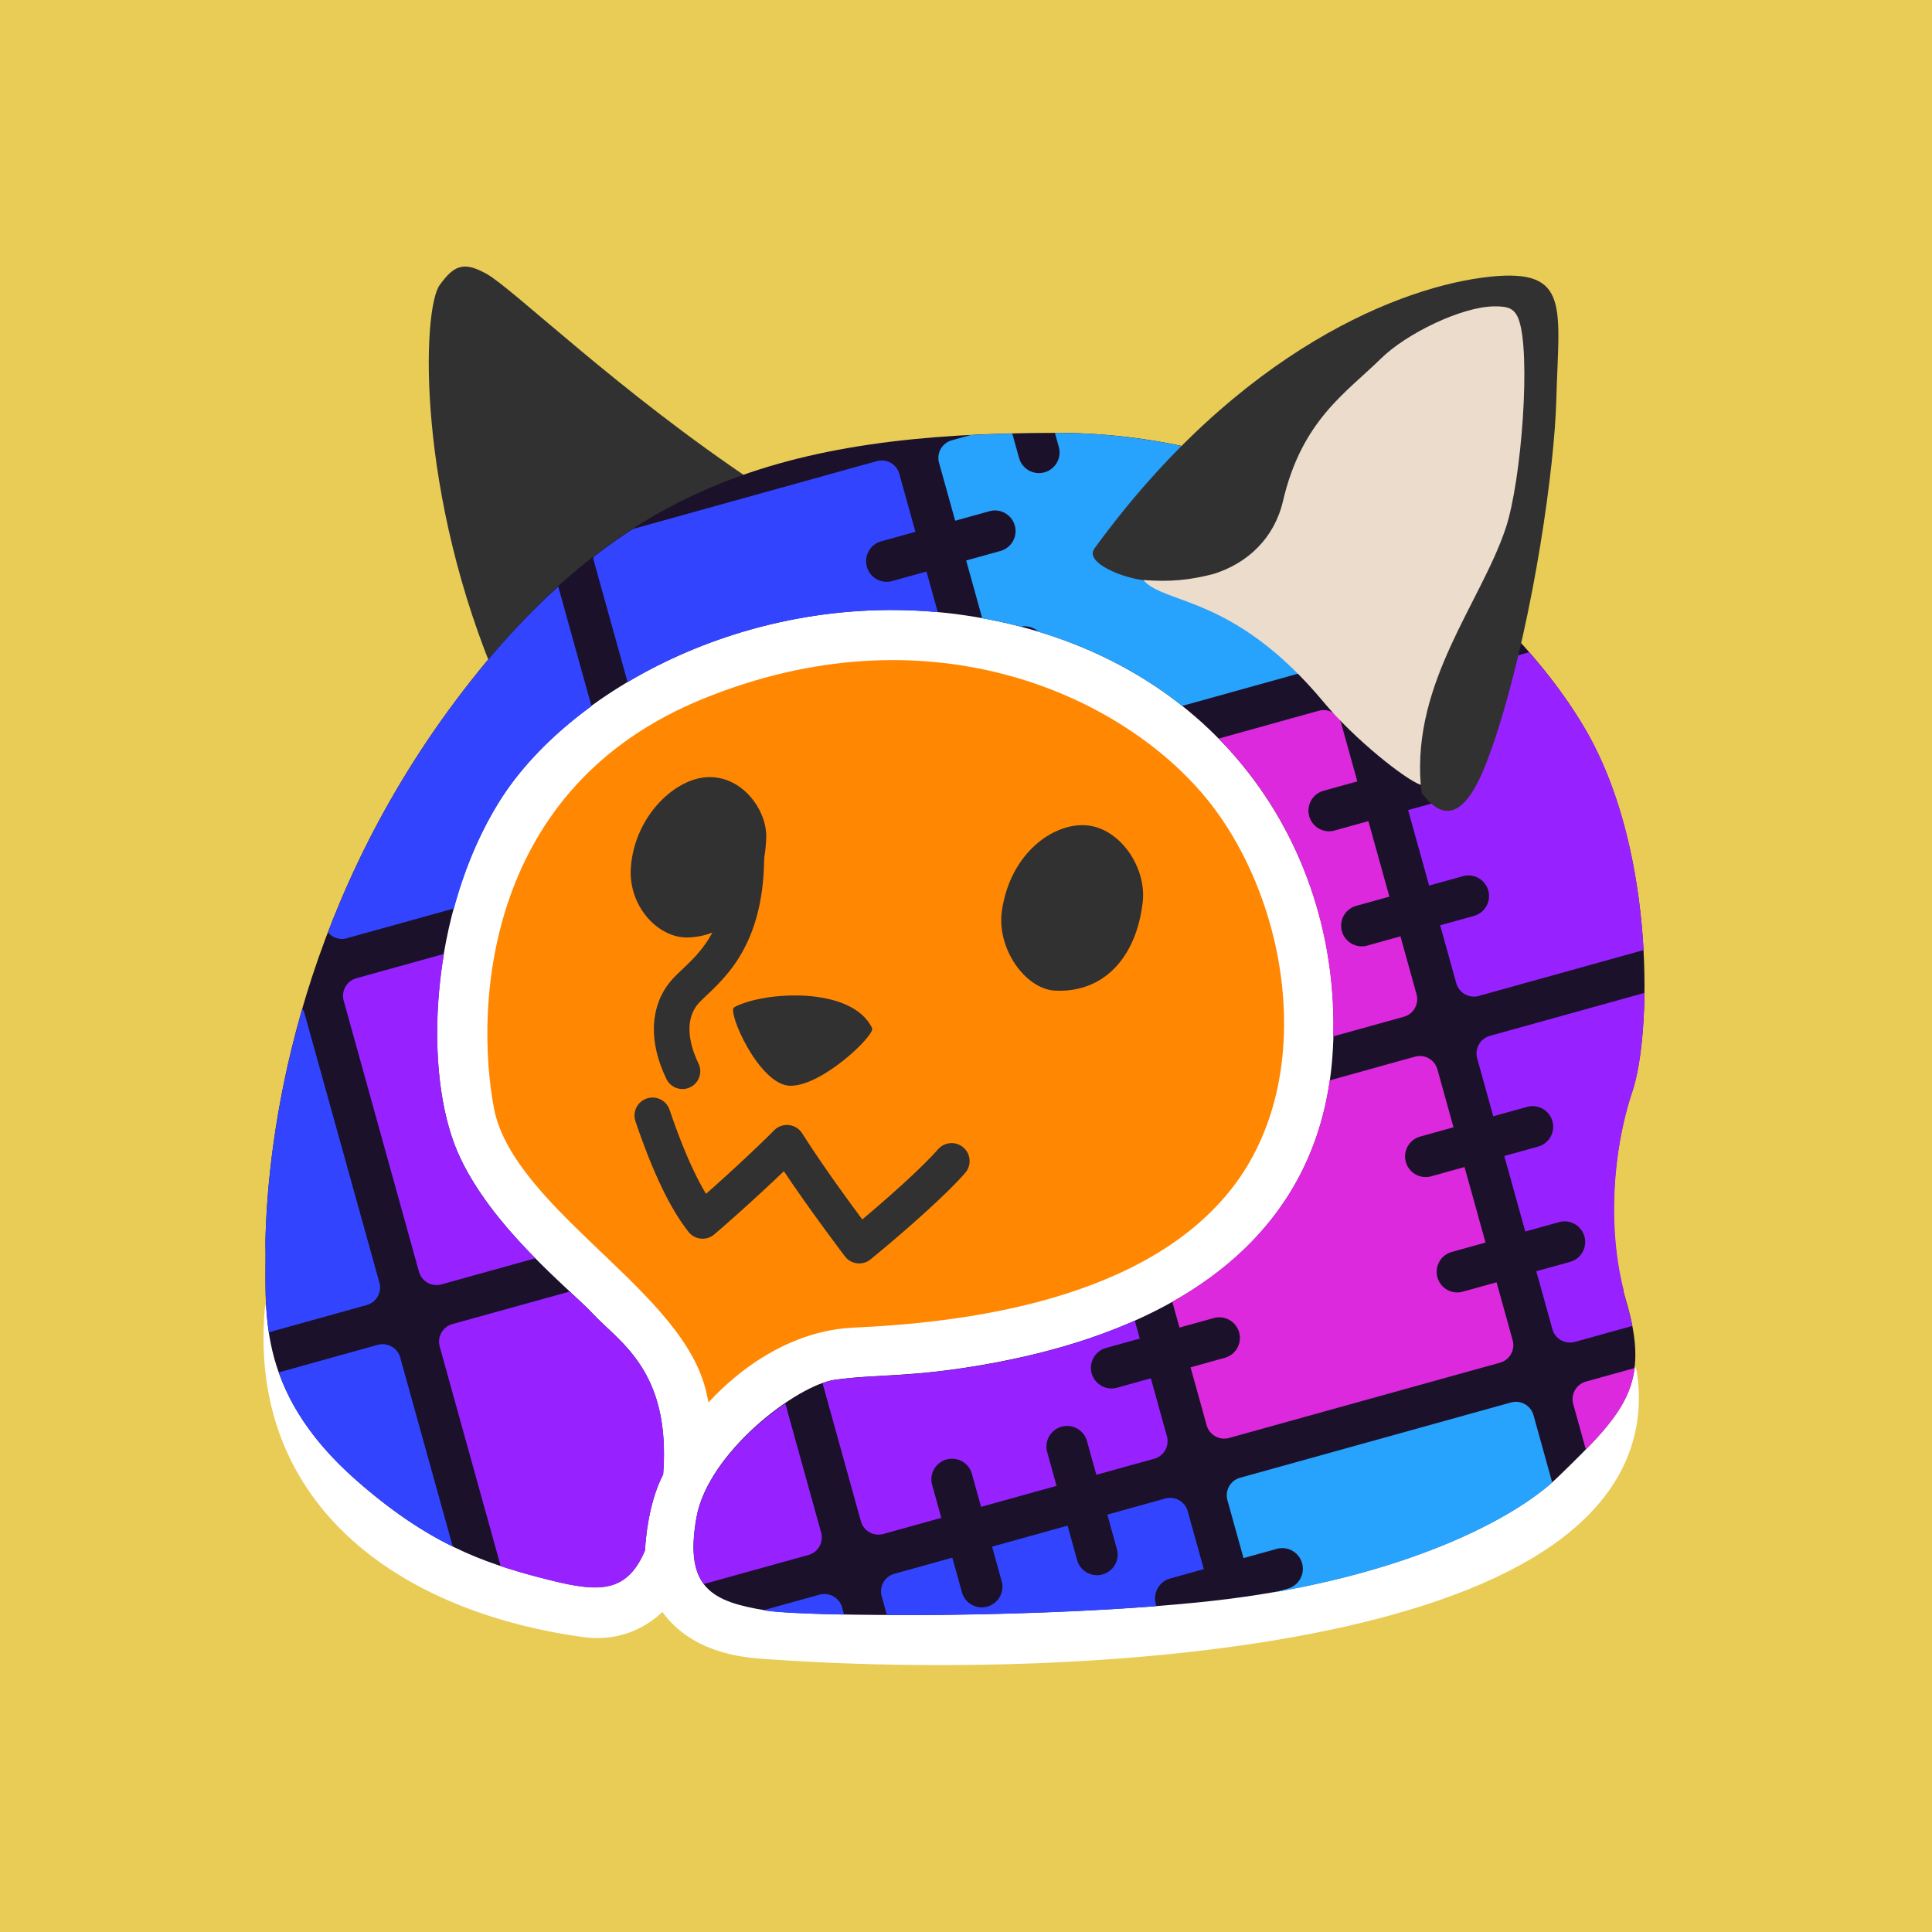 <?xml version="1.0" encoding="UTF-8" standalone="no"?>
<svg
   xml:space="preserve"
   width="128"
   height="128"
   version="1.1"
   id="svg38"
   sodipodi:docname="cozy-discord-stats.svg"
   inkscape:version="1.2.2 (b0a8486541, 2022-12-01)"
   xmlns:inkscape="http://www.inkscape.org/namespaces/inkscape"
   xmlns:sodipodi="http://sodipodi.sourceforge.net/DTD/sodipodi-0.dtd"
   xmlns="http://www.w3.org/2000/svg"
   xmlns:svg="http://www.w3.org/2000/svg"><defs
     id="defs42" /><sodipodi:namedview
     id="namedview40"
     pagecolor="#20172e"
     bordercolor="#999999"
     borderopacity="1"
     inkscape:showpageshadow="0"
     inkscape:pageopacity="0"
     inkscape:pagecheckerboard="0"
     inkscape:deskcolor="#d1d1d1"
     showgrid="false"
     showguides="true"
     inkscape:zoom="1.7128907"
     inkscape:cx="39.990877"
     inkscape:cy="-4.9623716"
     inkscape:window-width="1441"
     inkscape:window-height="1080"
     inkscape:window-x="2903"
     inkscape:window-y="120"
     inkscape:window-maximized="0"
     inkscape:current-layer="svg38" /><rect
     style="opacity:1;fill:#e9cc56;fill-opacity:1;stroke-width:1.111"
     id="rect1691"
     width="128"
     height="128"
     x="0"
     y="0"
     rx="0" /><g
     style="display:inline"
     id="g24"
     transform="matrix(0.724,0,0,0.724,16.81,17.66)"><path
       d="m 69.97,33.403 c 0.309,0.08 0.617,0.159 0.92,0.245 -0.304,-0.084 -0.61,-0.167 -0.92,-0.245 z m -10.94,2.823 a 40.22,40.22 0 0 0 -2.45,0.085 c -4.41,0.288 -9.1,1.314 -13.974,3.297 -9.635,3.92 -14.51,10.494 -16.938,17.354 -2.427,6.86 -2.22,14.043 -1.405,18.535 0.74,4.083 4.469,7.918 8.59,11.868 4.122,3.95 8.724,8.034 9.88,12.727 0.125,0.513 0.178,1.064 0.272,1.597 3.277,-3.772 7.687,-6.694 12.756,-6.923 9.494,-0.427 25.36,-2.151 33.17,-12.255 3.754,-4.859 5.03,-11.254 4.383,-17.648 C 92.646,58.244 89.993,52.171 86.223,47.816 80.883,41.648 71.129,36.175 59.03,36.226 Z"
       style="display:inline;fill:#ff8702;fill-opacity:1;stroke:none;stroke-width:0.712px;stroke-linecap:butt;stroke-linejoin:miter;stroke-opacity:0.45"
       transform="matrix(1.05,0,0,1.05,-3.68,-2.216)"
       id="path2" /><path
       d="M 24.895,38.67 C 17.663,21.941 18.165,5.851 19.715,3.716 20.938,2.033 21.761,1.62 23.767,2.731 c 2.367,1.31 11.58,10.337 23.627,18.339 5.21,3.46 -7.137,2.429 -0.574,4.855 -11.475,0.78 -16.004,6.074 -21.925,12.745 z"
       style="display:inline;fill:#313131;fill-opacity:1;stroke:none;stroke-width:0.821px;stroke-linecap:butt;stroke-linejoin:miter;stroke-opacity:1"
       transform="matrix(1.05,0,0,1.05,-3.68,-2.216)"
       id="path4" /><path
       d="m 6.739,93.22 c -1.364,16.525 12.158,24.205 25.774,26.067 7.673,1.05 10.125,-10.756 8.175,-18.693 C 38.738,92.657 24.026,85.54 22.195,75.889 20.364,66.237 21.457,45.941 41.813,37.659 c 20.305,-8.261 37.8,-0.694 46.001,8.779 8.201,9.473 11.124,26.62 2.779,37.364 -8.346,10.744 -25.079,12.631 -34.737,13.067 -13.014,0.586 -24.29,23.065 -8.144,24.276 28.845,2.163 76.993,-1.217 74.099,-22.195"
       style="display:inline;fill:none;stroke:#ffffff;stroke-width:4.573;stroke-linecap:round;stroke-linejoin:round;stroke-dasharray:none;stroke-opacity:1"
       transform="matrix(1.05,0,0,1.05,-3.68,-2.216)"
       id="path6" /><path
       d="M 73.455,16.604 C 49.501,16.617 35.084,21.264 21.089,39.961 7.095,58.659 4.705,78.068 4.523,87.122 c 0.138,5.605 -1.17,12.767 7.936,20.771 6.335,5.569 11.122,7.191 15.953,8.457 4.83,1.267 7.48,1.634 9.182,-2.332 0.162,-2.51 0.678,-4.875 1.588,-6.636 0.695,-9.05 -3.811,-11.521 -6.13,-14.02 C 31.162,91.325 24.101,85.787 21.281,79.299 18.248,72.32 18.807,58.51 24.898,48.738 31.243,38.558 48.16,29.588 66.385,32.646 88.213,36.309 98.86,53.889 97.5,71.135 96.383,85.293 85.958,94.372 67.752,97.7 c -6.906,1.263 -9.79,0.905 -13.571,1.421 -3.347,0.456 -11.083,6.347 -12.092,12.004 -1.103,6.186 1.404,7.337 5.997,8.1 3.495,0.58 24.936,0.717 38.816,-0.81 15.443,-1.698 26.048,-6.713 30.312,-10.854 5.775,-5.608 8.075,-7.974 5.885,-15.353 -1.795,-6.044 -1.121,-13.266 0.55,-18.223 1.672,-4.958 1.988,-20.391 -3.695,-30.832 -5.684,-10.44 -22.545,-26.562 -46.5,-26.55 z"
       style="display:inline;fill:#1b112b;stroke-width:0.179"
       transform="matrix(1.05,0,0,1.05,-3.68,-2.216)"
       id="path8" /><g
       style="display:inline"
       id="g18"><path
         d="m -41.36,-22.582 h -3.589 v 3.207 a 1.887,1.887 0 0 1 -3.774,0 v -3.208 l -5.5,10e-4 a 1.672,1.672 0 0 0 -1.671,1.673 v 5.5 h 3.208 a 1.887,1.887 0 0 1 10e-4,3.774 h -3.209 l 10e-4,7.173 3.21,-0.002 a 1.887,1.887 0 0 1 -0.002,3.774 h -3.207 v 5.5 a 1.674,1.674 0 0 0 1.672,1.673 l 15.656,-0.002 c 1.364,-6.206 1.984,-13.595 0.491,-20.048 -0.615,-2.658 -1.725,-5.751 -3.288,-9.015 z m -103.063,0 -8.314,-0.003 a 1.67,1.67 0 0 0 -1.674,1.674 l -0.006,25.729 a 1.67,1.67 0 0 0 1.674,1.673 l 8.917,0.002 c -1.822,-3.28 -3.693,-7.28 -4.246,-11.241 -0.654,-4.679 0.647,-11.416 3.65,-17.835 z M -39.538,10.277 -54.22,10.276 a 1.674,1.674 0 0 0 -1.67,1.67 l -0.002,5.502 h 3.21 a 1.887,1.887 0 0 1 -0.002,3.774 h -3.209 v 7.172 h 3.208 a 1.887,1.887 0 0 1 0,3.774 l -3.21,-0.002 v 5.502 a 1.672,1.672 0 0 0 1.672,1.673 h 5.46 c 0.016,-0.188 0.03,-0.381 0.04,-0.578 l 10e-4,-2.63 a 1.887,1.887 0 0 1 0.067,-0.154 c 0.146,-6.338 2.714,-12.987 5.65,-17.313 1.095,-1.614 2.38,-4.65 3.467,-8.39 z m -102.081,-0.012 -11.13,-0.003 a 1.67,1.67 0 0 0 -1.674,1.674 l -0.004,20.85 a 57.27,57.27 0 0 0 3.15,1.958 c 4.53,2.64 7.108,3.756 9.945,0.223 0.87,-2.494 2.057,-4.742 3.474,-6.268 3.248,-8.96 -0.617,-12.728 -2.26,-15.909 -0.302,-0.584 -0.868,-1.493 -1.501,-2.525 z m 49.115,16.42 c -4.14,0.614 -8.719,0.708 -13.726,0.255 -7.343,-0.665 -10.159,-1.838 -14.13,-2.38 -0.346,-0.047 -0.76,-0.042 -1.208,-0.009 l -0.002,13.105 a 1.672,1.672 0 0 0 1.672,1.671 l 5.501,0.001 V 36.12 a 1.889,1.889 0 0 1 3.775,0.001 v 3.21 h 7.17 l 0.002,-3.209 a 1.889,1.889 0 0 1 1.886,-1.886 1.889,1.889 0 0 1 1.892,1.886 v 3.21 h 5.495 a 1.67,1.67 0 0 0 1.671,-1.672 l 0.001,-5.501 h -3.207 a 1.887,1.887 0 1 1 0.001,-3.774 l 3.207,10e-4 z m -32.846,-1.261 c -4.057,1.374 -8.87,4.237 -10.62,7.88 -1.316,2.741 -1.544,4.61 -0.987,6.037 l 9.93,0.002 c 0.927,0 1.673,-0.745 1.674,-1.672 z"
         style="fill:#9722ff;stroke-width:0.182"
         transform="rotate(-15.535,249.834,-573.05)"
         id="path10" /><path
         d="m -60.701,-22.454 a 1.672,1.672 0 0 0 -0.64,-0.127 h -9.506 c 4.995,9.019 5.732,19.517 2.801,29.064 h 6.708 a 1.674,1.674 0 0 0 1.673,-1.672 l -10e-4,-5.5 h -3.21 a 1.887,1.887 0 0 1 10e-4,-3.772 l 3.208,-0.003 -10e-4,-7.172 -3.208,0.002 a 1.887,1.887 0 1 1 0,-3.775 h 3.208 l -10e-4,-5.5 a 1.672,1.672 0 0 0 -1.032,-1.545 z m 0.003,32.855 a 1.674,1.674 0 0 0 -0.64,-0.127 h -8.09 c -3.584,8.172 -10.155,13.41 -19.308,15.662 v 2.453 h 3.212 a 1.888,1.888 0 1 1 -0.001,3.775 l -3.207,-0.001 -0.002,5.5 a 1.67,1.67 0 0 0 1.672,1.672 l 25.722,0.004 a 1.672,1.672 0 0 0 1.67,-1.672 v -5.5 h -3.206 a 1.887,1.887 0 1 1 -0.001,-3.774 h 3.209 V 21.22 h -3.208 a 1.888,1.888 0 0 1 10e-4,-3.775 h 3.209 v -5.5 A 1.674,1.674 0 0 0 -60.698,10.4 Z m 11.102,32.711 h -4.626 a 1.672,1.672 0 0 0 -1.673,1.671 v 4.324 c 3.182,-1.851 5.238,-3.45 6.3,-5.995 z"
         style="fill:#dc29dd;stroke-width:0.182"
         transform="rotate(-15.535,249.834,-573.05)"
         id="path12" /><path
         d="m -77.652,-53.507 c -0.047,-0.014 -0.091,-0.024 -0.138,-0.037 v 1.33 a 1.888,1.888 0 0 1 -3.776,0 v -2.325 c -1.269,-0.32 -2.509,-0.608 -3.734,-0.882 h -1.766 a 1.672,1.672 0 0 0 -1.673,1.672 l 0.003,5.504 h 3.207 a 1.887,1.887 0 1 1 10e-4,3.773 h -3.213 v 5.49 c 1.103,0.533 2.17,1.091 3.188,1.683 h 0.022 a 1.889,1.889 0 0 1 1.427,0.89 c 4.492,2.847 8.09,6.27 10.844,10.054 l 11.918,-0.001 a 1.672,1.672 0 0 0 1.671,-1.672 v -16.684 c -2.953,-2.177 -6.19,-4.156 -9.774,-5.796 a 1.887,1.887 0 0 1 -0.3,-0.135 55.025,55.025 0 0 0 -7.907,-2.865 z m 16.95,96.75 a 1.672,1.672 0 0 0 -0.64,-0.128 l -25.724,-0.003 a 1.67,1.67 0 0 0 -1.673,1.67 v 5.5 h 3.21 a 1.889,1.889 0 0 1 0,3.776 h -1.284 c 12.568,1.253 22.128,-0.445 27.143,-2.874 v -6.398 a 1.672,1.672 0 0 0 -1.032,-1.544 z"
         style="display:inline;fill:#27a2fd;stroke-width:0.182"
         transform="rotate(-15.535,249.834,-573.05)"
         id="path14" /><path
         d="m -93.545,-55.294 a 1.672,1.672 0 0 0 -0.64,-0.127 l -23.15,0.003 c -1.391,0.43 -2.782,0.934 -4.171,1.502 a 1.674,1.674 0 0 0 -0.072,0.17 l 0.002,11.706 c 8.628,-2.347 19.053,-2.365 29.066,1.43 l -10e-4,-3.861 h -3.207 a 1.887,1.887 0 1 1 -0.002,-3.773 h 3.207 v -5.502 a 1.672,1.672 0 0 0 -1.032,-1.548 z m -31.8,3.127 c -3.871,1.945 -7.786,4.422 -11.857,7.563 a 87.278,87.278 0 0 0 -16.918,17.284 1.672,1.672 0 0 0 1.383,0.974 h 10.305 c 1.812,-3.055 4.017,-5.923 6.614,-8.305 2.707,-2.484 6.312,-4.592 10.472,-6.155 z m -32.918,30.967 c -4.863,7.881 -7.58,15.035 -8.964,19.653 -0.605,2.403 -1.54,5.019 -1.908,8.03 h 9.29 a 1.674,1.674 0 0 0 1.671,-1.671 l -0.003,-25.726 a 1.672,1.672 0 0 0 -0.087,-0.286 z m -0.942,31.59 a 1.674,1.674 0 0 0 -0.64,-0.128 h -9.394 c 0.223,3.294 1.327,7.04 4.2,11.439 2.374,3.636 4.638,6.198 6.864,8.186 l 0.001,-17.952 a 1.674,1.674 0 0 0 -1.032,-1.546 z m 65.663,32.848 a 1.67,1.67 0 0 0 -0.64,-0.127 h -5.499 v 3.207 a 1.889,1.889 0 1 1 -3.776,-0.002 l 10e-4,-3.206 -7.172,-10e-4 v 3.207 a 1.889,1.889 0 1 1 -3.775,-0.002 v -3.206 l -5.5,-10e-4 a 1.672,1.672 0 0 0 -1.672,1.672 v 1.792 c 6.943,1.962 16.011,4.254 23.99,5.817 a 1.889,1.889 0 0 1 1.866,-2.106 h 3.207 l 0.002,-5.5 a 1.67,1.67 0 0 0 -1.032,-1.544 z m -32.833,0.004 a 1.674,1.674 0 0 0 -0.639,-0.13 h -5.317 c 0.053,0.025 0.096,0.05 0.15,0.074 0.96,0.447 3.502,1.286 6.839,2.285 v -0.686 a 1.674,1.674 0 0 0 -1.033,-1.543 z"
         style="display:inline;fill:#3344ff;stroke-width:0.182"
         transform="rotate(-15.535,249.834,-573.05)"
         id="path16" /></g><path
       d="m 111.282,2.992 c -7.624,0.784 -21.834,6.294 -34.513,23.696 -0.9,1.236 2.597,2.668 4.67,2.795 16.78,3.532 20.31,-18.515 27.211,-17.89 -0.69,13.48 -3.663,22.213 -3.504,34.425 0.026,0.73 0.044,1.414 0.165,1.991 0.164,0.218 0.342,0.43 0.534,0.63 2.35,2.471 4.051,-0.569 5.14,-3.41 0.329,-0.872 0.663,-1.805 1.036,-3.004 3.123,-10.043 4.852,-22.763 5.004,-28.437 0.218,-8.083 1.264,-11.517 -5.743,-10.796 z"
       style="display:inline;fill:#313131;fill-opacity:1;stroke:none;stroke-width:0.834px;stroke-linecap:butt;stroke-linejoin:miter;stroke-opacity:0.45"
       transform="matrix(1.05,0,0,1.05,-3.68,-2.216)"
       id="path20" /><path
       d="m 111.604,5.58 c -2.818,0.03 -7.633,2.355 -9.873,4.561 -2.987,2.943 -6.88,5.344 -8.526,12.412 -0.748,3.21 -3.068,5.421 -6.06,6.35 -2.146,0.549 -3.771,0.697 -6.108,0.529 1.864,2.176 7.9,1.25 15.733,10.661 2.693,3.236 7.108,6.733 8.443,7.19 -0.726,-8.988 5.248,-15.904 7.407,-22.381 1.387,-4.16 2.222,-15.414 1.103,-18.248 -0.372,-0.942 -0.975,-1.085 -2.119,-1.073 z"
       style="display:inline;fill:#ebdccc;fill-opacity:1;stroke:none;stroke-width:0.834px;stroke-linecap:butt;stroke-linejoin:miter;stroke-opacity:1"
       transform="matrix(1.05,0,0,1.05,-3.68,-2.216)"
       id="path22" /></g><g
     style="display:inline"
     id="g36"
     transform="matrix(0.724,0,0,0.724,16.81,17.66)"><path
       d="m 34.511,54.972 c 0.357,-4.744 4.121,-8.231 7.165,-8.254 3.167,-0.024 5.296,3.136 5.223,5.522 -0.144,4.723 -2.609,9.009 -7.147,9.154 -2.753,0.089 -5.506,-2.887 -5.24,-6.422 z"
       style="display:inline;fill:#313131;fill-opacity:1;stroke:none;stroke-width:0.8;stroke-linecap:butt;stroke-linejoin:miter;stroke-miterlimit:4;stroke-dasharray:none;stroke-opacity:0.464"
       id="path26" /><path
       d="m 68.463,58.96 c 0.772,-5.319 4.736,-8.06 7.713,-7.83 3.097,0.239 5.526,3.852 5.178,6.99 -0.566,5.11 -3.593,8.37 -8.04,8.138 -2.699,-0.14 -5.35,-3.857 -4.85,-7.299 z"
       style="display:inline;fill:#313131;fill-opacity:1;stroke:none;stroke-width:0.784px;stroke-linecap:butt;stroke-linejoin:miter;stroke-opacity:0.464"
       id="path28" /><path
       d="m 39.232,73.635 c -1.366,-2.817 -1.385,-5.583 0.39,-7.44 1.776,-1.858 5.7,-4.33 5.448,-13.072"
       style="display:inline;fill:none;fill-opacity:1;stroke:#313131;stroke-width:3.258;stroke-linecap:round;stroke-linejoin:miter;stroke-miterlimit:4;stroke-dasharray:none;stroke-opacity:1"
       id="path30" /><path
       d="m 43.963,67.784 c 2.671,-1.458 10.76,-1.975 12.626,1.905 0.299,0.62 -4.523,5.284 -7.475,5.277 -2.854,-0.006 -5.821,-6.817 -5.151,-7.182 z"
       style="display:inline;fill:#313131;fill-opacity:1;stroke:none;stroke-width:0.74px;stroke-linecap:butt;stroke-linejoin:miter;stroke-opacity:1"
       id="path32" /><path
       d="m 36.492,77.69 c 1.614,4.75 3.11,7.743 4.585,9.624 2.776,-2.38 6.316,-5.677 7.717,-7.116 2.263,3.576 5.352,7.694 6.611,9.377 3.598,-2.946 7.044,-6.075 8.457,-7.716"
       style="display:inline;fill:none;stroke:#313131;stroke-width:3.295;stroke-linecap:round;stroke-linejoin:round;stroke-miterlimit:4;stroke-dasharray:none;stroke-opacity:1"
       id="path34" /></g></svg>

